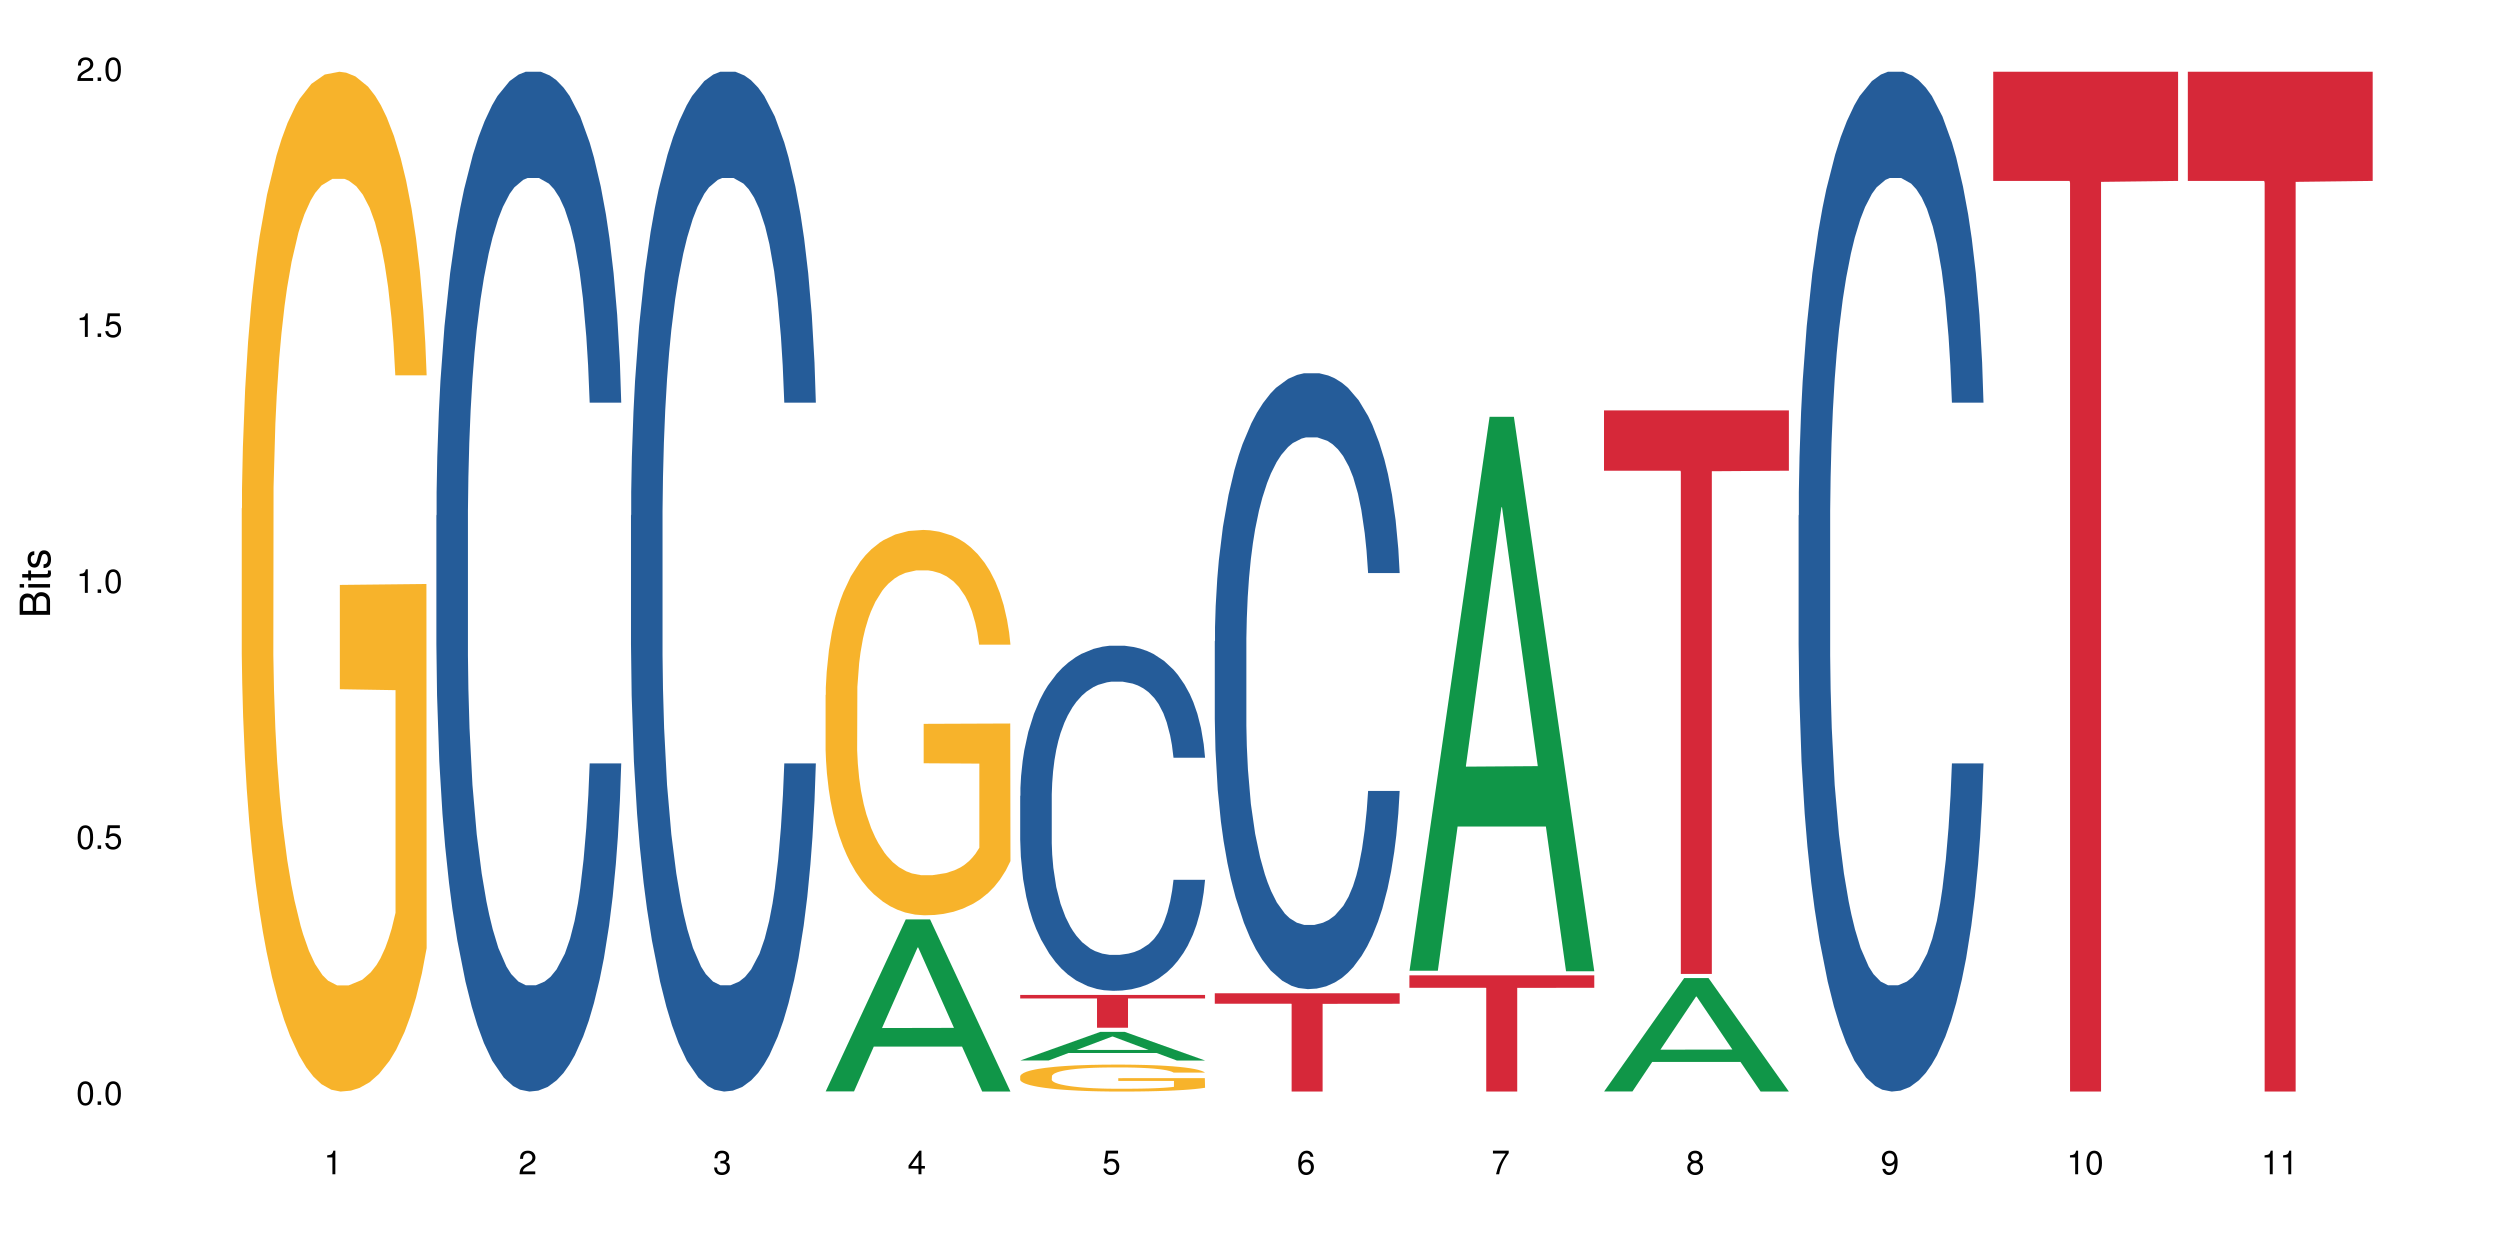 <?xml version="1.0" encoding="UTF-8"?>
<svg xmlns="http://www.w3.org/2000/svg" xmlns:xlink="http://www.w3.org/1999/xlink" width="720pt" height="360pt" viewBox="0 0 720 360" version="1.1">
<defs>
<g>
<symbol overflow="visible" id="glyph0-0">
<path style="stroke:none;" d=""/>
</symbol>
<symbol overflow="visible" id="glyph0-1">
<path style="stroke:none;" d="M 2.641 -6.797 C 2 -6.797 1.422 -6.531 1.078 -6.047 C 0.641 -5.453 0.406 -4.547 0.406 -3.297 C 0.406 -1 1.188 0.219 2.641 0.219 C 4.078 0.219 4.859 -1 4.859 -3.234 C 4.859 -4.562 4.656 -5.438 4.203 -6.047 C 3.844 -6.531 3.281 -6.797 2.641 -6.797 Z M 2.641 -6.047 C 3.547 -6.047 4 -5.125 4 -3.312 C 4 -1.375 3.562 -0.484 2.625 -0.484 C 1.734 -0.484 1.281 -1.422 1.281 -3.281 C 1.281 -5.141 1.734 -6.047 2.641 -6.047 Z M 2.641 -6.047 "/>
</symbol>
<symbol overflow="visible" id="glyph0-2">
<path style="stroke:none;" d="M 1.828 -1 L 0.828 -1 L 0.828 0 L 1.828 0 Z M 1.828 -1 "/>
</symbol>
<symbol overflow="visible" id="glyph0-3">
<path style="stroke:none;" d="M 4.562 -6.797 L 1.062 -6.797 L 0.547 -3.094 L 1.328 -3.094 C 1.719 -3.562 2.047 -3.734 2.578 -3.734 C 3.484 -3.734 4.062 -3.109 4.062 -2.094 C 4.062 -1.125 3.484 -0.531 2.578 -0.531 C 1.828 -0.531 1.375 -0.906 1.188 -1.672 L 0.328 -1.672 C 0.453 -1.109 0.547 -0.844 0.75 -0.594 C 1.125 -0.078 1.828 0.219 2.594 0.219 C 3.969 0.219 4.922 -0.781 4.922 -2.219 C 4.922 -3.562 4.031 -4.484 2.719 -4.484 C 2.25 -4.484 1.859 -4.359 1.469 -4.062 L 1.734 -5.969 L 4.562 -5.969 Z M 4.562 -6.797 "/>
</symbol>
<symbol overflow="visible" id="glyph0-4">
<path style="stroke:none;" d="M 2.484 -4.844 L 2.484 0 L 3.328 0 L 3.328 -6.797 L 2.766 -6.797 C 2.469 -5.75 2.281 -5.609 0.984 -5.453 L 0.984 -4.844 Z M 2.484 -4.844 "/>
</symbol>
<symbol overflow="visible" id="glyph0-5">
<path style="stroke:none;" d="M 4.859 -0.828 L 1.281 -0.828 C 1.359 -1.391 1.672 -1.75 2.5 -2.234 L 3.469 -2.75 C 4.406 -3.266 4.906 -3.969 4.906 -4.812 C 4.906 -5.375 4.672 -5.906 4.266 -6.266 C 3.859 -6.625 3.375 -6.797 2.719 -6.797 C 1.859 -6.797 1.219 -6.5 0.844 -5.922 C 0.609 -5.562 0.5 -5.125 0.484 -4.438 L 1.328 -4.438 C 1.359 -4.906 1.406 -5.188 1.531 -5.406 C 1.75 -5.812 2.188 -6.062 2.703 -6.062 C 3.469 -6.062 4.031 -5.516 4.031 -4.781 C 4.031 -4.25 3.719 -3.797 3.125 -3.438 L 2.234 -2.938 C 0.812 -2.141 0.406 -1.5 0.328 0 L 4.859 0 Z M 4.859 -0.828 "/>
</symbol>
<symbol overflow="visible" id="glyph0-6">
<path style="stroke:none;" d="M 2.125 -3.125 L 2.578 -3.125 C 3.516 -3.125 3.984 -2.703 3.984 -1.891 C 3.984 -1.031 3.469 -0.531 2.578 -0.531 C 1.656 -0.531 1.203 -0.984 1.156 -1.969 L 0.312 -1.969 C 0.344 -1.422 0.438 -1.078 0.609 -0.766 C 0.953 -0.109 1.625 0.219 2.547 0.219 C 3.953 0.219 4.859 -0.609 4.859 -1.906 C 4.859 -2.766 4.516 -3.25 3.703 -3.516 C 4.344 -3.766 4.656 -4.25 4.656 -4.938 C 4.656 -6.109 3.875 -6.797 2.578 -6.797 C 1.203 -6.797 0.484 -6.047 0.453 -4.609 L 1.297 -4.609 C 1.312 -5.016 1.344 -5.25 1.453 -5.453 C 1.641 -5.828 2.062 -6.062 2.594 -6.062 C 3.344 -6.062 3.797 -5.625 3.797 -4.906 C 3.797 -4.422 3.609 -4.141 3.25 -3.984 C 3.016 -3.891 2.719 -3.844 2.125 -3.844 Z M 2.125 -3.125 "/>
</symbol>
<symbol overflow="visible" id="glyph0-7">
<path style="stroke:none;" d="M 3.141 -1.625 L 3.141 0 L 3.984 0 L 3.984 -1.625 L 4.984 -1.625 L 4.984 -2.391 L 3.984 -2.391 L 3.984 -6.797 L 3.359 -6.797 L 0.266 -2.516 L 0.266 -1.625 Z M 3.141 -2.391 L 1 -2.391 L 3.141 -5.359 Z M 3.141 -2.391 "/>
</symbol>
<symbol overflow="visible" id="glyph0-8">
<path style="stroke:none;" d="M 4.781 -5.031 C 4.609 -6.141 3.891 -6.797 2.844 -6.797 C 2.094 -6.797 1.422 -6.438 1.031 -5.828 C 0.609 -5.172 0.406 -4.344 0.406 -3.094 C 0.406 -1.953 0.578 -1.234 0.984 -0.625 C 1.359 -0.078 1.953 0.219 2.703 0.219 C 3.984 0.219 4.922 -0.734 4.922 -2.078 C 4.922 -3.344 4.062 -4.234 2.844 -4.234 C 2.172 -4.234 1.641 -3.969 1.281 -3.469 C 1.281 -5.125 1.828 -6.047 2.797 -6.047 C 3.391 -6.047 3.797 -5.672 3.938 -5.031 Z M 2.734 -3.484 C 3.547 -3.484 4.062 -2.922 4.062 -2 C 4.062 -1.156 3.484 -0.531 2.703 -0.531 C 1.922 -0.531 1.328 -1.188 1.328 -2.047 C 1.328 -2.891 1.906 -3.484 2.734 -3.484 Z M 2.734 -3.484 "/>
</symbol>
<symbol overflow="visible" id="glyph0-9">
<path style="stroke:none;" d="M 4.984 -6.797 L 0.438 -6.797 L 0.438 -5.969 L 4.109 -5.969 C 2.5 -3.656 1.828 -2.234 1.328 0 L 2.219 0 C 2.594 -2.172 3.453 -4.047 4.984 -6.094 Z M 4.984 -6.797 "/>
</symbol>
<symbol overflow="visible" id="glyph0-10">
<path style="stroke:none;" d="M 3.75 -3.578 C 4.453 -4 4.688 -4.344 4.688 -4.984 C 4.688 -6.047 3.844 -6.797 2.641 -6.797 C 1.438 -6.797 0.594 -6.047 0.594 -4.984 C 0.594 -4.359 0.828 -4.016 1.516 -3.578 C 0.734 -3.203 0.359 -2.641 0.359 -1.891 C 0.359 -0.641 1.297 0.219 2.641 0.219 C 3.984 0.219 4.922 -0.641 4.922 -1.875 C 4.922 -2.641 4.531 -3.203 3.75 -3.578 Z M 2.641 -6.047 C 3.359 -6.047 3.812 -5.625 3.812 -4.969 C 3.812 -4.344 3.344 -3.922 2.641 -3.922 C 1.922 -3.922 1.453 -4.344 1.453 -4.984 C 1.453 -5.625 1.922 -6.047 2.641 -6.047 Z M 2.641 -3.203 C 3.484 -3.203 4.062 -2.672 4.062 -1.875 C 4.062 -1.062 3.484 -0.531 2.625 -0.531 C 1.797 -0.531 1.219 -1.078 1.219 -1.875 C 1.219 -2.672 1.797 -3.203 2.641 -3.203 Z M 2.641 -3.203 "/>
</symbol>
<symbol overflow="visible" id="glyph0-11">
<path style="stroke:none;" d="M 0.516 -1.547 C 0.672 -0.438 1.406 0.219 2.438 0.219 C 3.188 0.219 3.859 -0.141 4.266 -0.75 C 4.688 -1.406 4.891 -2.25 4.891 -3.484 C 4.891 -4.625 4.703 -5.359 4.312 -5.953 C 3.938 -6.5 3.344 -6.797 2.594 -6.797 C 1.297 -6.797 0.359 -5.844 0.359 -4.516 C 0.359 -3.25 1.234 -2.344 2.453 -2.344 C 3.094 -2.344 3.562 -2.578 4.016 -3.109 C 4 -1.453 3.469 -0.531 2.5 -0.531 C 1.906 -0.531 1.484 -0.906 1.359 -1.547 Z M 2.578 -6.062 C 3.375 -6.062 3.969 -5.406 3.969 -4.531 C 3.969 -3.688 3.375 -3.094 2.547 -3.094 C 1.734 -3.094 1.234 -3.672 1.234 -4.578 C 1.234 -5.438 1.797 -6.062 2.578 -6.062 Z M 2.578 -6.062 "/>
</symbol>
<symbol overflow="visible" id="glyph1-0">
<path style="stroke:none;" d=""/>
</symbol>
<symbol overflow="visible" id="glyph1-1">
<path style="stroke:none;" d="M 0 -0.953 L 0 -4.891 C 0 -5.719 -0.234 -6.344 -0.734 -6.797 C -1.188 -7.234 -1.812 -7.469 -2.5 -7.469 C -3.547 -7.469 -4.188 -7 -4.625 -5.875 C -4.984 -6.672 -5.641 -7.094 -6.531 -7.094 C -7.156 -7.094 -7.734 -6.859 -8.141 -6.391 C -8.562 -5.938 -8.75 -5.344 -8.75 -4.5 L -8.75 -0.953 Z M -4.984 -2.062 L -7.766 -2.062 L -7.766 -4.219 C -7.766 -4.844 -7.688 -5.203 -7.453 -5.5 C -7.219 -5.812 -6.859 -5.969 -6.375 -5.969 C -5.906 -5.969 -5.531 -5.812 -5.297 -5.5 C -5.062 -5.203 -4.984 -4.844 -4.984 -4.219 Z M -0.984 -2.062 L -4 -2.062 L -4 -4.781 C -4 -5.328 -3.859 -5.688 -3.578 -5.953 C -3.297 -6.219 -2.922 -6.359 -2.484 -6.359 C -2.062 -6.359 -1.688 -6.219 -1.406 -5.953 C -1.109 -5.688 -0.984 -5.328 -0.984 -4.781 Z M -0.984 -2.062 "/>
</symbol>
<symbol overflow="visible" id="glyph1-2">
<path style="stroke:none;" d="M -6.281 -1.797 L -6.281 -0.797 L 0 -0.797 L 0 -1.797 Z M -8.75 -1.797 L -8.75 -0.797 L -7.484 -0.797 L -7.484 -1.797 Z M -8.75 -1.797 "/>
</symbol>
<symbol overflow="visible" id="glyph1-3">
<path style="stroke:none;" d="M -6.281 -3.047 L -6.281 -2.016 L -8.016 -2.016 L -8.016 -1.016 L -6.281 -1.016 L -6.281 -0.172 L -5.469 -0.172 L -5.469 -1.016 L -0.719 -1.016 C -0.078 -1.016 0.281 -1.453 0.281 -2.234 C 0.281 -2.469 0.25 -2.719 0.188 -3.047 L -0.641 -3.047 C -0.609 -2.922 -0.594 -2.766 -0.594 -2.562 C -0.594 -2.141 -0.719 -2.016 -1.156 -2.016 L -5.469 -2.016 L -5.469 -3.047 Z M -6.281 -3.047 "/>
</symbol>
<symbol overflow="visible" id="glyph1-4">
<path style="stroke:none;" d="M -4.531 -5.25 C -5.766 -5.25 -6.469 -4.422 -6.469 -2.969 C -6.469 -1.516 -5.719 -0.562 -4.547 -0.562 C -3.562 -0.562 -3.094 -1.062 -2.734 -2.562 L -2.516 -3.484 C -2.344 -4.188 -2.094 -4.469 -1.625 -4.469 C -1.047 -4.469 -0.641 -3.875 -0.641 -3 C -0.641 -2.453 -0.797 -2 -1.062 -1.75 C -1.25 -1.594 -1.422 -1.531 -1.875 -1.469 L -1.875 -0.406 C -0.422 -0.453 0.281 -1.266 0.281 -2.922 C 0.281 -4.5 -0.5 -5.516 -1.719 -5.516 C -2.656 -5.516 -3.172 -4.984 -3.469 -3.734 L -3.703 -2.766 C -3.891 -1.953 -4.156 -1.609 -4.594 -1.609 C -5.172 -1.609 -5.547 -2.125 -5.547 -2.938 C -5.547 -3.75 -5.203 -4.172 -4.531 -4.203 Z M -4.531 -5.25 "/>
</symbol>
</g>
</defs>
<g id="surface39369">
<rect x="0" y="0" width="720" height="360" style="fill:rgb(100%,100%,100%);fill-opacity:1;stroke:none;"/>
<path style=" stroke:none;fill-rule:nonzero;fill:rgb(96.863%,70.196%,16.863%);fill-opacity:1;" d="M 69.629 146.461 L 69.695 146.191 L 69.695 140.828 L 69.953 128.758 L 70.602 112.129 L 71.449 98.449 L 72.355 87.719 L 72.941 82.086 L 73.914 74.039 L 74.758 68.141 L 76.902 56.07 L 79.629 44.805 L 81.121 39.977 L 82.809 35.414 L 85.215 30.32 L 86.316 28.441 L 89.691 24.148 L 93.523 21.469 L 97.746 20.664 L 99.691 20.93 L 102.355 22.004 L 105.992 24.953 L 108.07 27.637 L 109.691 30.32 L 111.379 33.805 L 113.457 39.172 L 115.406 45.609 L 116.965 52.047 L 118.523 60.094 L 119.82 68.676 L 120.926 78.062 L 121.898 89.328 L 122.484 98.715 L 122.875 108.105 L 113.848 108.105 L 113.328 98.715 L 112.742 91.477 L 111.77 82.625 L 110.797 76.188 L 109.82 71.09 L 108.004 64.117 L 106.445 59.824 L 104.496 56.07 L 102.613 53.656 L 100.473 52.047 L 99.172 51.508 L 95.73 51.508 L 92.613 53.387 L 90.797 55.531 L 89.5 57.68 L 87.68 61.703 L 86.578 64.922 L 85.926 67.066 L 83.98 75.383 L 82.68 82.891 L 81.965 87.988 L 81.059 96.035 L 80.406 103.277 L 79.695 114.004 L 79.305 122.051 L 78.785 140.293 L 78.719 188.574 L 78.914 198.766 L 79.305 209.762 L 79.824 219.418 L 80.602 229.609 L 81.383 237.391 L 82.746 247.852 L 83.914 254.824 L 84.824 259.383 L 86.578 266.625 L 87.289 269.039 L 88.98 273.867 L 90.73 277.625 L 92.875 280.844 L 94.5 282.453 L 97.094 283.793 L 100.406 283.793 L 104.305 282.184 L 106.77 280.039 L 108.457 277.891 L 109.562 276.016 L 110.926 273.062 L 111.898 270.383 L 112.809 267.43 L 113.914 262.871 L 113.914 198.766 L 97.875 198.496 L 97.875 168.457 L 122.809 168.188 L 122.875 273.062 L 121.512 280.305 L 119.82 287.281 L 118.199 292.645 L 116.512 297.203 L 114.109 302.301 L 112.16 305.52 L 109.172 309.273 L 106.445 311.688 L 103.59 313.297 L 101.055 314.102 L 98.07 314.371 L 95.406 313.836 L 92.551 312.227 L 90.277 310.078 L 88.199 307.398 L 86.121 303.91 L 83.523 298.277 L 81.836 293.719 L 80.082 288.086 L 78.332 281.379 L 76.773 274.137 L 75.734 268.504 L 74.695 262.066 L 73.59 254.02 L 72.551 244.898 L 71.773 236.586 L 71.059 227.195 L 70.539 218.344 L 70.02 206.277 L 69.758 196.621 L 69.629 188.305 Z M 69.629 146.461 "/>
<path style=" stroke:none;fill-rule:nonzero;fill:rgb(14.51%,36.078%,60%);fill-opacity:1;" d="M 125.676 148.457 L 125.742 148.188 L 125.742 141.742 L 125.934 131.543 L 126.391 118.656 L 126.844 109.797 L 128.012 93.957 L 129.637 78.652 L 131.324 66.84 L 132.559 59.859 L 133.664 54.492 L 136.195 44.559 L 137.816 39.457 L 139.57 34.891 L 141.715 30.328 L 143.273 27.645 L 146.777 23.348 L 149.375 21.469 L 151.391 20.664 L 155.738 20.664 L 158.336 21.738 L 160.219 23.078 L 162.297 25.227 L 164.051 27.645 L 167.102 33.551 L 169.828 41.066 L 171.062 45.363 L 173.012 53.684 L 174.504 61.738 L 175.543 68.719 L 176.711 78.652 L 177.75 90.734 L 178.531 104.426 L 178.918 115.969 L 169.828 115.969 L 169.375 105.23 L 168.855 96.91 L 167.883 85.902 L 166.906 78.117 L 165.543 70.332 L 164.309 65.23 L 162.621 60.129 L 161.129 56.906 L 159.57 54.492 L 158.078 52.879 L 155.219 51.27 L 151.906 51.27 L 150.676 51.805 L 148.141 53.953 L 146.777 55.832 L 144.832 59.59 L 143.469 63.082 L 141.844 68.449 L 140.738 73.016 L 139.375 79.996 L 138.402 86.172 L 137.297 95.031 L 136.648 101.742 L 136.066 109.258 L 135.547 118.117 L 135.156 127.516 L 134.895 137.449 L 134.766 147.113 L 134.766 188.727 L 134.895 198.391 L 135.219 209.668 L 136.066 226.043 L 137.297 240.273 L 138.727 251.547 L 140.09 259.602 L 140.871 263.359 L 141.91 267.656 L 143.531 273.027 L 145.871 278.395 L 147.234 280.543 L 149.312 282.691 L 151.453 283.766 L 154.312 283.766 L 156.844 282.691 L 158.531 281.348 L 160.285 279.199 L 162.688 274.637 L 164.18 270.34 L 165.48 265.242 L 166.453 260.141 L 167.102 255.844 L 168.074 247.52 L 168.855 238.395 L 169.441 228.996 L 169.828 219.867 L 178.918 219.867 L 178.531 230.609 L 177.945 241.078 L 177.363 248.863 L 176.453 258.262 L 175.414 266.582 L 173.922 275.98 L 172.688 282.152 L 171.062 288.867 L 169.57 293.969 L 167.945 298.531 L 165.543 303.898 L 163.984 306.586 L 162.297 309 L 160.285 311.148 L 157.754 313.027 L 155.023 314.102 L 152.492 314.371 L 149.766 313.832 L 147.754 312.762 L 145.09 310.344 L 141.777 305.512 L 139.375 300.41 L 137.492 295.309 L 135.871 289.941 L 134.051 282.691 L 131.715 270.879 L 130.285 261.75 L 129.312 254.234 L 128.207 243.762 L 127.43 234.367 L 126.52 219.332 L 125.871 200.27 L 125.676 185.504 Z M 125.676 148.457 "/>
<path style=" stroke:none;fill-rule:nonzero;fill:rgb(14.51%,36.078%,60%);fill-opacity:1;" d="M 181.723 148.457 L 181.785 148.188 L 181.785 141.742 L 181.98 131.543 L 182.438 118.656 L 182.891 109.797 L 184.059 93.957 L 185.684 78.652 L 187.371 66.84 L 188.605 59.859 L 189.707 54.492 L 192.242 44.559 L 193.863 39.457 L 195.617 34.891 L 197.762 30.328 L 199.32 27.645 L 202.824 23.348 L 205.422 21.469 L 207.434 20.664 L 211.785 20.664 L 214.383 21.738 L 216.266 23.078 L 218.344 25.227 L 220.098 27.645 L 223.148 33.551 L 225.875 41.066 L 227.109 45.363 L 229.059 53.684 L 230.551 61.738 L 231.59 68.719 L 232.758 78.652 L 233.797 90.734 L 234.578 104.426 L 234.965 115.969 L 225.875 115.969 L 225.422 105.23 L 224.902 96.91 L 223.926 85.902 L 222.953 78.117 L 221.59 70.332 L 220.355 65.23 L 218.668 60.129 L 217.176 56.906 L 215.617 54.492 L 214.121 52.879 L 211.266 51.27 L 207.953 51.27 L 206.723 51.805 L 204.188 53.953 L 202.824 55.832 L 200.875 59.59 L 199.512 63.082 L 197.891 68.449 L 196.785 73.016 L 195.422 79.996 L 194.449 86.172 L 193.344 95.031 L 192.695 101.742 L 192.109 109.258 L 191.59 118.117 L 191.203 127.516 L 190.941 137.449 L 190.812 147.113 L 190.812 188.727 L 190.941 198.391 L 191.266 209.668 L 192.109 226.043 L 193.344 240.273 L 194.773 251.547 L 196.137 259.602 L 196.918 263.359 L 197.953 267.656 L 199.578 273.027 L 201.914 278.395 L 203.281 280.543 L 205.355 282.691 L 207.5 283.766 L 210.355 283.766 L 212.891 282.691 L 214.578 281.348 L 216.332 279.199 L 218.734 274.637 L 220.227 270.34 L 221.523 265.242 L 222.5 260.141 L 223.148 255.844 L 224.121 247.52 L 224.902 238.395 L 225.484 228.996 L 225.875 219.867 L 234.965 219.867 L 234.578 230.609 L 233.992 241.078 L 233.406 248.863 L 232.5 258.262 L 231.461 266.582 L 229.965 275.98 L 228.734 282.152 L 227.109 288.867 L 225.617 293.969 L 223.992 298.531 L 221.59 303.898 L 220.031 306.586 L 218.344 309 L 216.332 311.148 L 213.797 313.027 L 211.07 314.102 L 208.539 314.371 L 205.812 313.832 L 203.801 312.762 L 201.137 310.344 L 197.824 305.512 L 195.422 300.41 L 193.539 295.309 L 191.918 289.941 L 190.098 282.691 L 187.762 270.879 L 186.332 261.75 L 185.359 254.234 L 184.254 243.762 L 183.477 234.367 L 182.566 219.332 L 181.918 200.27 L 181.723 185.504 Z M 181.723 148.457 "/>
<path style=" stroke:none;fill-rule:nonzero;fill:rgb(6.275%,58.824%,28.235%);fill-opacity:1;" d="M 237.77 314.324 L 237.824 314.277 L 260.863 264.785 L 267.859 264.785 L 291.012 314.371 L 282.879 314.371 L 277.074 301.426 L 251.648 301.426 L 245.961 314.324 L 237.77 314.324 L 254.094 296.074 L 274.742 296.027 L 264.449 272.887 L 264.332 272.84 L 264.219 272.98 L 254.039 296.027 L 254.094 296.074 Z M 237.77 314.324 "/>
<path style=" stroke:none;fill-rule:nonzero;fill:rgb(96.863%,70.196%,16.863%);fill-opacity:1;" d="M 237.77 200.156 L 237.832 200.055 L 237.832 198.027 L 238.094 193.469 L 238.742 187.184 L 239.586 182.016 L 240.496 177.961 L 241.078 175.832 L 242.055 172.793 L 242.898 170.562 L 245.039 166 L 247.77 161.742 L 249.262 159.918 L 250.949 158.195 L 253.352 156.27 L 254.457 155.562 L 257.832 153.938 L 261.664 152.926 L 265.883 152.621 L 267.832 152.723 L 270.492 153.129 L 274.129 154.242 L 276.207 155.258 L 277.832 156.27 L 279.52 157.586 L 281.598 159.613 L 283.547 162.047 L 285.105 164.48 L 286.66 167.52 L 287.961 170.766 L 289.066 174.312 L 290.039 178.57 L 290.621 182.117 L 291.012 185.664 L 281.988 185.664 L 281.469 182.117 L 280.883 179.379 L 279.91 176.035 L 278.934 173.602 L 277.961 171.676 L 276.145 169.043 L 274.586 167.418 L 272.637 166 L 270.754 165.09 L 268.609 164.48 L 267.312 164.277 L 263.871 164.277 L 260.754 164.988 L 258.938 165.797 L 257.637 166.609 L 255.82 168.129 L 254.715 169.344 L 254.066 170.156 L 252.117 173.297 L 250.82 176.137 L 250.105 178.062 L 249.195 181.102 L 248.547 183.84 L 247.832 187.895 L 247.441 190.934 L 246.922 197.828 L 246.859 216.07 L 247.055 219.922 L 247.441 224.078 L 247.961 227.727 L 248.742 231.578 L 249.52 234.52 L 250.883 238.473 L 252.055 241.105 L 252.961 242.828 L 254.715 245.566 L 255.43 246.477 L 257.117 248.301 L 258.871 249.723 L 261.016 250.938 L 262.637 251.547 L 265.234 252.051 L 268.547 252.051 L 272.441 251.445 L 274.91 250.633 L 276.598 249.824 L 277.703 249.113 L 279.066 248 L 280.039 246.984 L 280.949 245.871 L 282.051 244.148 L 282.051 219.922 L 266.016 219.82 L 266.016 208.469 L 290.949 208.367 L 291.012 248 L 289.648 250.734 L 287.961 253.371 L 286.336 255.398 L 284.648 257.121 L 282.246 259.047 L 280.297 260.262 L 277.312 261.68 L 274.586 262.594 L 271.727 263.203 L 269.195 263.508 L 266.207 263.605 L 263.547 263.406 L 260.688 262.797 L 258.418 261.984 L 256.34 260.973 L 254.262 259.656 L 251.664 257.527 L 249.977 255.805 L 248.223 253.676 L 246.469 251.141 L 244.91 248.402 L 243.871 246.273 L 242.832 243.844 L 241.73 240.801 L 240.691 237.355 L 239.91 234.215 L 239.195 230.668 L 238.676 227.32 L 238.156 222.762 L 237.898 219.113 L 237.77 215.969 Z M 237.77 200.156 "/>
<path style=" stroke:none;fill-rule:nonzero;fill:rgb(6.275%,58.824%,28.235%);fill-opacity:1;" d="M 293.816 305.418 L 293.871 305.41 L 316.91 297.176 L 323.906 297.176 L 347.059 305.426 L 338.926 305.426 L 333.121 303.273 L 307.695 303.273 L 302.008 305.418 L 293.816 305.418 L 310.141 302.383 L 330.789 302.375 L 320.492 298.523 L 320.379 298.516 L 320.266 298.539 L 310.082 302.375 L 310.141 302.383 Z M 293.816 305.418 "/>
<path style=" stroke:none;fill-rule:nonzero;fill:rgb(14.51%,36.078%,60%);fill-opacity:1;" d="M 293.816 229.215 L 293.879 229.125 L 293.879 226.945 L 294.074 223.492 L 294.527 219.133 L 294.984 216.133 L 296.152 210.773 L 297.777 205.594 L 299.465 201.598 L 300.699 199.234 L 301.801 197.418 L 304.332 194.059 L 305.957 192.332 L 307.711 190.785 L 309.852 189.242 L 311.41 188.332 L 314.918 186.879 L 317.516 186.246 L 319.527 185.973 L 323.879 185.973 L 326.477 186.336 L 328.359 186.789 L 330.438 187.516 L 332.191 188.332 L 335.242 190.332 L 337.969 192.875 L 339.203 194.328 L 341.148 197.145 L 342.645 199.871 L 343.684 202.234 L 344.852 205.594 L 345.891 209.684 L 346.668 214.316 L 347.059 218.223 L 337.969 218.223 L 337.516 214.59 L 336.996 211.773 L 336.02 208.047 L 335.047 205.414 L 333.684 202.777 L 332.449 201.055 L 330.762 199.328 L 329.266 198.238 L 327.711 197.418 L 326.215 196.875 L 323.359 196.328 L 320.047 196.328 L 318.812 196.512 L 316.281 197.238 L 314.918 197.875 L 312.969 199.145 L 311.605 200.324 L 309.984 202.145 L 308.879 203.688 L 307.516 206.051 L 306.543 208.141 L 305.438 211.137 L 304.789 213.41 L 304.203 215.953 L 303.684 218.949 L 303.293 222.129 L 303.035 225.492 L 302.906 228.762 L 302.906 242.844 L 303.035 246.113 L 303.359 249.93 L 304.203 255.473 L 305.438 260.285 L 306.867 264.102 L 308.23 266.828 L 309.008 268.098 L 310.047 269.555 L 311.672 271.371 L 314.008 273.188 L 315.371 273.914 L 317.449 274.641 L 319.594 275.004 L 322.449 275.004 L 324.98 274.641 L 326.672 274.188 L 328.422 273.461 L 330.824 271.914 L 332.32 270.461 L 333.617 268.734 L 334.594 267.008 L 335.242 265.555 L 336.215 262.738 L 336.996 259.648 L 337.578 256.469 L 337.969 253.383 L 347.059 253.383 L 346.668 257.016 L 346.086 260.559 L 345.5 263.195 L 344.59 266.375 L 343.551 269.191 L 342.059 272.371 L 340.824 274.457 L 339.203 276.73 L 337.707 278.457 L 336.086 280 L 333.684 281.816 L 332.125 282.727 L 330.438 283.543 L 328.422 284.27 L 325.891 284.906 L 323.164 285.27 L 320.633 285.359 L 317.906 285.18 L 315.891 284.816 L 313.23 283.996 L 309.918 282.363 L 307.516 280.637 L 305.633 278.91 L 304.008 277.094 L 302.191 274.641 L 299.852 270.645 L 298.426 267.555 L 297.449 265.012 L 296.348 261.469 L 295.566 258.289 L 294.66 253.199 L 294.008 246.75 L 293.816 241.754 Z M 293.816 229.215 "/>
<path style=" stroke:none;fill-rule:nonzero;fill:rgb(96.863%,70.196%,16.863%);fill-opacity:1;" d="M 293.816 309.93 L 293.879 309.926 L 293.879 309.781 L 294.141 309.465 L 294.789 309.023 L 295.633 308.66 L 296.543 308.379 L 297.125 308.23 L 298.102 308.016 L 298.945 307.859 L 301.086 307.543 L 303.812 307.242 L 305.309 307.117 L 306.996 306.996 L 309.398 306.859 L 310.504 306.812 L 313.879 306.699 L 317.711 306.625 L 321.93 306.605 L 323.879 306.613 L 326.539 306.641 L 330.176 306.719 L 332.254 306.789 L 333.879 306.859 L 335.566 306.953 L 337.645 307.094 L 339.59 307.266 L 341.148 307.434 L 342.707 307.648 L 344.008 307.875 L 345.109 308.121 L 346.086 308.422 L 346.668 308.668 L 347.059 308.918 L 338.035 308.918 L 337.516 308.668 L 336.93 308.477 L 335.957 308.242 L 334.98 308.074 L 334.008 307.938 L 332.191 307.754 L 330.633 307.641 L 328.684 307.543 L 326.801 307.477 L 324.656 307.434 L 323.359 307.422 L 319.918 307.422 L 316.801 307.469 L 314.984 307.527 L 313.684 307.586 L 311.867 307.691 L 310.762 307.777 L 310.113 307.832 L 308.164 308.051 L 306.867 308.25 L 306.152 308.387 L 305.242 308.598 L 304.594 308.789 L 303.879 309.074 L 303.488 309.285 L 302.969 309.77 L 302.906 311.043 L 303.102 311.312 L 303.488 311.605 L 304.008 311.859 L 304.789 312.129 L 305.566 312.336 L 306.93 312.613 L 308.102 312.797 L 309.008 312.918 L 310.762 313.109 L 311.477 313.172 L 313.164 313.301 L 314.918 313.398 L 317.059 313.484 L 318.684 313.527 L 321.281 313.562 L 324.594 313.562 L 328.488 313.52 L 330.957 313.465 L 332.645 313.406 L 333.746 313.355 L 335.113 313.277 L 336.086 313.207 L 336.996 313.129 L 338.098 313.008 L 338.098 311.312 L 322.059 311.309 L 322.059 310.512 L 346.992 310.504 L 347.059 313.277 L 345.695 313.469 L 344.008 313.656 L 342.383 313.797 L 340.695 313.918 L 338.293 314.051 L 336.344 314.137 L 333.359 314.234 L 330.633 314.301 L 327.773 314.344 L 325.242 314.363 L 322.254 314.371 L 319.594 314.355 L 316.734 314.312 L 314.465 314.258 L 312.387 314.188 L 310.309 314.094 L 307.711 313.945 L 306.023 313.824 L 304.27 313.676 L 302.516 313.5 L 300.957 313.309 L 299.918 313.156 L 298.879 312.988 L 297.777 312.773 L 296.738 312.535 L 295.957 312.312 L 295.242 312.066 L 294.723 311.832 L 294.203 311.512 L 293.945 311.258 L 293.816 311.039 Z M 293.816 309.93 "/>
<path style=" stroke:none;fill-rule:nonzero;fill:rgb(83.922%,15.686%,22.353%);fill-opacity:1;" d="M 293.816 286.539 L 347.059 286.539 L 347.059 287.551 L 324.867 287.562 L 324.867 295.996 L 315.941 295.996 L 315.941 287.57 L 315.812 287.551 L 293.816 287.551 Z M 293.816 286.539 "/>
<path style=" stroke:none;fill-rule:nonzero;fill:rgb(14.51%,36.078%,60%);fill-opacity:1;" d="M 349.859 184.672 L 349.926 184.508 L 349.926 180.617 L 350.121 174.457 L 350.574 166.672 L 351.031 161.324 L 352.199 151.758 L 353.82 142.516 L 355.512 135.383 L 356.742 131.164 L 357.848 127.922 L 360.379 121.926 L 362.004 118.844 L 363.758 116.086 L 365.898 113.332 L 367.457 111.711 L 370.965 109.117 L 373.562 107.98 L 375.574 107.492 L 379.926 107.492 L 382.523 108.141 L 384.406 108.953 L 386.484 110.25 L 388.234 111.711 L 391.289 115.277 L 394.016 119.816 L 395.25 122.41 L 397.195 127.438 L 398.691 132.301 L 399.73 136.516 L 400.898 142.516 L 401.938 149.812 L 402.715 158.082 L 403.105 165.051 L 394.016 165.051 L 393.559 158.566 L 393.039 153.539 L 392.066 146.895 L 391.094 142.191 L 389.73 137.488 L 388.496 134.41 L 386.809 131.328 L 385.312 129.383 L 383.754 127.922 L 382.262 126.949 L 379.406 125.977 L 376.094 125.977 L 374.859 126.301 L 372.328 127.598 L 370.965 128.734 L 369.016 131.004 L 367.652 133.113 L 366.027 136.355 L 364.926 139.109 L 363.562 143.324 L 362.586 147.055 L 361.484 152.406 L 360.836 156.457 L 360.25 161 L 359.73 166.348 L 359.34 172.023 L 359.082 178.023 L 358.953 183.859 L 358.953 208.992 L 359.082 214.828 L 359.406 221.637 L 360.25 231.527 L 361.484 240.121 L 362.914 246.93 L 364.277 251.793 L 365.055 254.062 L 366.094 256.66 L 367.719 259.902 L 370.055 263.145 L 371.418 264.441 L 373.496 265.738 L 375.641 266.387 L 378.496 266.387 L 381.027 265.738 L 382.715 264.926 L 384.469 263.629 L 386.871 260.875 L 388.367 258.281 L 389.664 255.199 L 390.637 252.117 L 391.289 249.523 L 392.262 244.5 L 393.039 238.984 L 393.625 233.312 L 394.016 227.797 L 403.105 227.797 L 402.715 234.285 L 402.133 240.605 L 401.547 245.309 L 400.637 250.984 L 399.598 256.012 L 398.105 261.684 L 396.871 265.414 L 395.25 269.469 L 393.754 272.547 L 392.133 275.305 L 389.73 278.547 L 388.172 280.168 L 386.484 281.629 L 384.469 282.926 L 381.938 284.059 L 379.211 284.707 L 376.68 284.871 L 373.949 284.547 L 371.938 283.898 L 369.277 282.438 L 365.965 279.52 L 363.562 276.438 L 361.68 273.359 L 360.055 270.117 L 358.238 265.738 L 355.898 258.605 L 354.473 253.09 L 353.496 248.551 L 352.395 242.23 L 351.613 236.555 L 350.707 227.473 L 350.055 215.961 L 349.859 207.047 Z M 349.859 184.672 "/>
<path style=" stroke:none;fill-rule:nonzero;fill:rgb(83.922%,15.686%,22.353%);fill-opacity:1;" d="M 349.859 286.051 L 403.105 286.051 L 403.105 289.082 L 380.914 289.109 L 380.914 314.371 L 371.988 314.371 L 371.988 289.133 L 371.859 289.082 L 349.859 289.082 Z M 349.859 286.051 "/>
<path style=" stroke:none;fill-rule:nonzero;fill:rgb(6.275%,58.824%,28.235%);fill-opacity:1;" d="M 405.906 279.57 L 405.965 279.418 L 429.004 120.039 L 436 120.039 L 459.152 279.719 L 451.016 279.719 L 445.215 238.039 L 419.789 238.039 L 414.098 279.57 L 405.906 279.57 L 422.234 220.793 L 442.883 220.645 L 432.586 146.129 L 432.473 145.977 L 432.359 146.43 L 422.176 220.645 L 422.234 220.793 Z M 405.906 279.57 "/>
<path style=" stroke:none;fill-rule:nonzero;fill:rgb(83.922%,15.686%,22.353%);fill-opacity:1;" d="M 405.906 280.898 L 459.152 280.898 L 459.152 284.48 L 436.961 284.512 L 436.961 314.371 L 428.035 314.371 L 428.035 284.543 L 427.902 284.48 L 405.906 284.48 Z M 405.906 280.898 "/>
<path style=" stroke:none;fill-rule:nonzero;fill:rgb(6.275%,58.824%,28.235%);fill-opacity:1;" d="M 461.953 314.34 L 462.012 314.309 L 485.051 281.676 L 492.047 281.676 L 515.199 314.371 L 507.062 314.371 L 501.262 305.836 L 475.832 305.836 L 470.145 314.34 L 461.953 314.34 L 478.281 302.305 L 498.93 302.273 L 488.633 287.016 L 488.52 286.984 L 488.406 287.078 L 478.223 302.273 L 478.281 302.305 Z M 461.953 314.34 "/>
<path style=" stroke:none;fill-rule:nonzero;fill:rgb(83.922%,15.686%,22.353%);fill-opacity:1;" d="M 461.953 118.188 L 515.199 118.188 L 515.199 135.562 L 493.008 135.715 L 493.008 280.496 L 484.078 280.496 L 484.078 135.867 L 483.949 135.562 L 461.953 135.562 Z M 461.953 118.188 "/>
<path style=" stroke:none;fill-rule:nonzero;fill:rgb(14.51%,36.078%,60%);fill-opacity:1;" d="M 518 148.457 L 518.066 148.188 L 518.066 141.742 L 518.262 131.543 L 518.715 118.656 L 519.168 109.797 L 520.336 93.957 L 521.961 78.652 L 523.648 66.84 L 524.883 59.859 L 525.988 54.492 L 528.52 44.559 L 530.141 39.457 L 531.895 34.891 L 534.039 30.328 L 535.598 27.645 L 539.102 23.348 L 541.699 21.469 L 543.715 20.664 L 548.062 20.664 L 550.66 21.738 L 552.543 23.078 L 554.621 25.227 L 556.375 27.645 L 559.426 33.551 L 562.152 41.066 L 563.387 45.363 L 565.336 53.684 L 566.828 61.738 L 567.867 68.719 L 569.035 78.652 L 570.074 90.734 L 570.855 104.426 L 571.246 115.969 L 562.152 115.969 L 561.699 105.23 L 561.18 96.91 L 560.207 85.902 L 559.23 78.117 L 557.867 70.332 L 556.633 65.23 L 554.945 60.129 L 553.453 56.906 L 551.895 54.492 L 550.402 52.879 L 547.543 51.27 L 544.234 51.27 L 543 51.805 L 540.465 53.953 L 539.102 55.832 L 537.156 59.59 L 535.793 63.082 L 534.168 68.449 L 533.062 73.016 L 531.699 79.996 L 530.727 86.172 L 529.621 95.031 L 528.973 101.742 L 528.391 109.258 L 527.871 118.117 L 527.48 127.516 L 527.219 137.449 L 527.09 147.113 L 527.09 188.727 L 527.219 198.391 L 527.547 209.668 L 528.391 226.043 L 529.621 240.273 L 531.051 251.547 L 532.414 259.602 L 533.195 263.359 L 534.234 267.656 L 535.855 273.027 L 538.195 278.395 L 539.559 280.543 L 541.637 282.691 L 543.777 283.766 L 546.637 283.766 L 549.168 282.691 L 550.855 281.348 L 552.609 279.199 L 555.012 274.637 L 556.504 270.34 L 557.805 265.242 L 558.777 260.141 L 559.426 255.844 L 560.402 247.52 L 561.18 238.395 L 561.766 228.996 L 562.152 219.867 L 571.246 219.867 L 570.855 230.609 L 570.27 241.078 L 569.688 248.863 L 568.777 258.262 L 567.738 266.582 L 566.246 275.98 L 565.012 282.152 L 563.387 288.867 L 561.895 293.969 L 560.27 298.531 L 557.867 303.898 L 556.309 306.586 L 554.621 309 L 552.609 311.148 L 550.078 313.027 L 547.348 314.102 L 544.816 314.371 L 542.09 313.832 L 540.078 312.762 L 537.414 310.344 L 534.102 305.512 L 531.699 300.41 L 529.816 295.309 L 528.195 289.941 L 526.375 282.691 L 524.039 270.879 L 522.609 261.75 L 521.637 254.234 L 520.531 243.762 L 519.754 234.367 L 518.844 219.332 L 518.195 200.27 L 518 185.504 Z M 518 148.457 "/>
<path style=" stroke:none;fill-rule:nonzero;fill:rgb(83.922%,15.686%,22.353%);fill-opacity:1;" d="M 574.047 20.664 L 627.289 20.664 L 627.289 52.102 L 605.102 52.379 L 605.102 314.371 L 596.172 314.371 L 596.172 52.652 L 596.043 52.102 L 574.047 52.102 Z M 574.047 20.664 "/>
<path style=" stroke:none;fill-rule:nonzero;fill:rgb(83.922%,15.686%,22.353%);fill-opacity:1;" d="M 630.094 20.664 L 683.336 20.664 L 683.336 52.102 L 661.148 52.379 L 661.148 314.371 L 652.219 314.371 L 652.219 52.652 L 652.09 52.102 L 630.094 52.102 Z M 630.094 20.664 "/>
<g style="fill:rgb(0%,0%,0%);fill-opacity:1;">
  <use xlink:href="#glyph0-1" x="21.957" y="318.198"/>
  <use xlink:href="#glyph0-2" x="27.291" y="318.198"/>
  <use xlink:href="#glyph0-1" x="29.958" y="318.198"/>
</g>
<g style="fill:rgb(0%,0%,0%);fill-opacity:1;">
  <use xlink:href="#glyph0-1" x="21.957" y="244.476"/>
  <use xlink:href="#glyph0-2" x="27.291" y="244.476"/>
  <use xlink:href="#glyph0-3" x="29.958" y="244.476"/>
</g>
<g style="fill:rgb(0%,0%,0%);fill-opacity:1;">
  <use xlink:href="#glyph0-4" x="21.957" y="170.753"/>
  <use xlink:href="#glyph0-2" x="27.291" y="170.753"/>
  <use xlink:href="#glyph0-1" x="29.958" y="170.753"/>
</g>
<g style="fill:rgb(0%,0%,0%);fill-opacity:1;">
  <use xlink:href="#glyph0-4" x="21.957" y="97.034"/>
  <use xlink:href="#glyph0-2" x="27.291" y="97.034"/>
  <use xlink:href="#glyph0-3" x="29.958" y="97.034"/>
</g>
<g style="fill:rgb(0%,0%,0%);fill-opacity:1;">
  <use xlink:href="#glyph0-5" x="21.957" y="23.312"/>
  <use xlink:href="#glyph0-2" x="27.291" y="23.312"/>
  <use xlink:href="#glyph0-1" x="29.958" y="23.312"/>
</g>
<g style="fill:rgb(0%,0%,0%);fill-opacity:1;">
  <use xlink:href="#glyph0-4" x="93.25" y="338.19"/>
</g>
<g style="fill:rgb(0%,0%,0%);fill-opacity:1;">
  <use xlink:href="#glyph0-5" x="149.297" y="338.19"/>
</g>
<g style="fill:rgb(0%,0%,0%);fill-opacity:1;">
  <use xlink:href="#glyph0-6" x="205.344" y="338.19"/>
</g>
<g style="fill:rgb(0%,0%,0%);fill-opacity:1;">
  <use xlink:href="#glyph0-7" x="261.391" y="338.19"/>
</g>
<g style="fill:rgb(0%,0%,0%);fill-opacity:1;">
  <use xlink:href="#glyph0-3" x="317.438" y="338.19"/>
</g>
<g style="fill:rgb(0%,0%,0%);fill-opacity:1;">
  <use xlink:href="#glyph0-8" x="373.484" y="338.19"/>
</g>
<g style="fill:rgb(0%,0%,0%);fill-opacity:1;">
  <use xlink:href="#glyph0-9" x="429.531" y="338.19"/>
</g>
<g style="fill:rgb(0%,0%,0%);fill-opacity:1;">
  <use xlink:href="#glyph0-10" x="485.574" y="338.19"/>
</g>
<g style="fill:rgb(0%,0%,0%);fill-opacity:1;">
  <use xlink:href="#glyph0-11" x="541.621" y="338.19"/>
</g>
<g style="fill:rgb(0%,0%,0%);fill-opacity:1;">
  <use xlink:href="#glyph0-4" x="595.168" y="338.19"/>
  <use xlink:href="#glyph0-1" x="600.502" y="338.19"/>
</g>
<g style="fill:rgb(0%,0%,0%);fill-opacity:1;">
  <use xlink:href="#glyph0-4" x="651.215" y="338.19"/>
  <use xlink:href="#glyph0-4" x="656.549" y="338.19"/>
</g>
<g style="fill:rgb(0%,0%,0%);fill-opacity:1;">
  <use xlink:href="#glyph1-1" x="14.412" y="178.016"/>
  <use xlink:href="#glyph1-2" x="14.412" y="170.012"/>
  <use xlink:href="#glyph1-3" x="14.412" y="167.348"/>
  <use xlink:href="#glyph1-4" x="14.412" y="164.012"/>
</g>
</g>
</svg>
